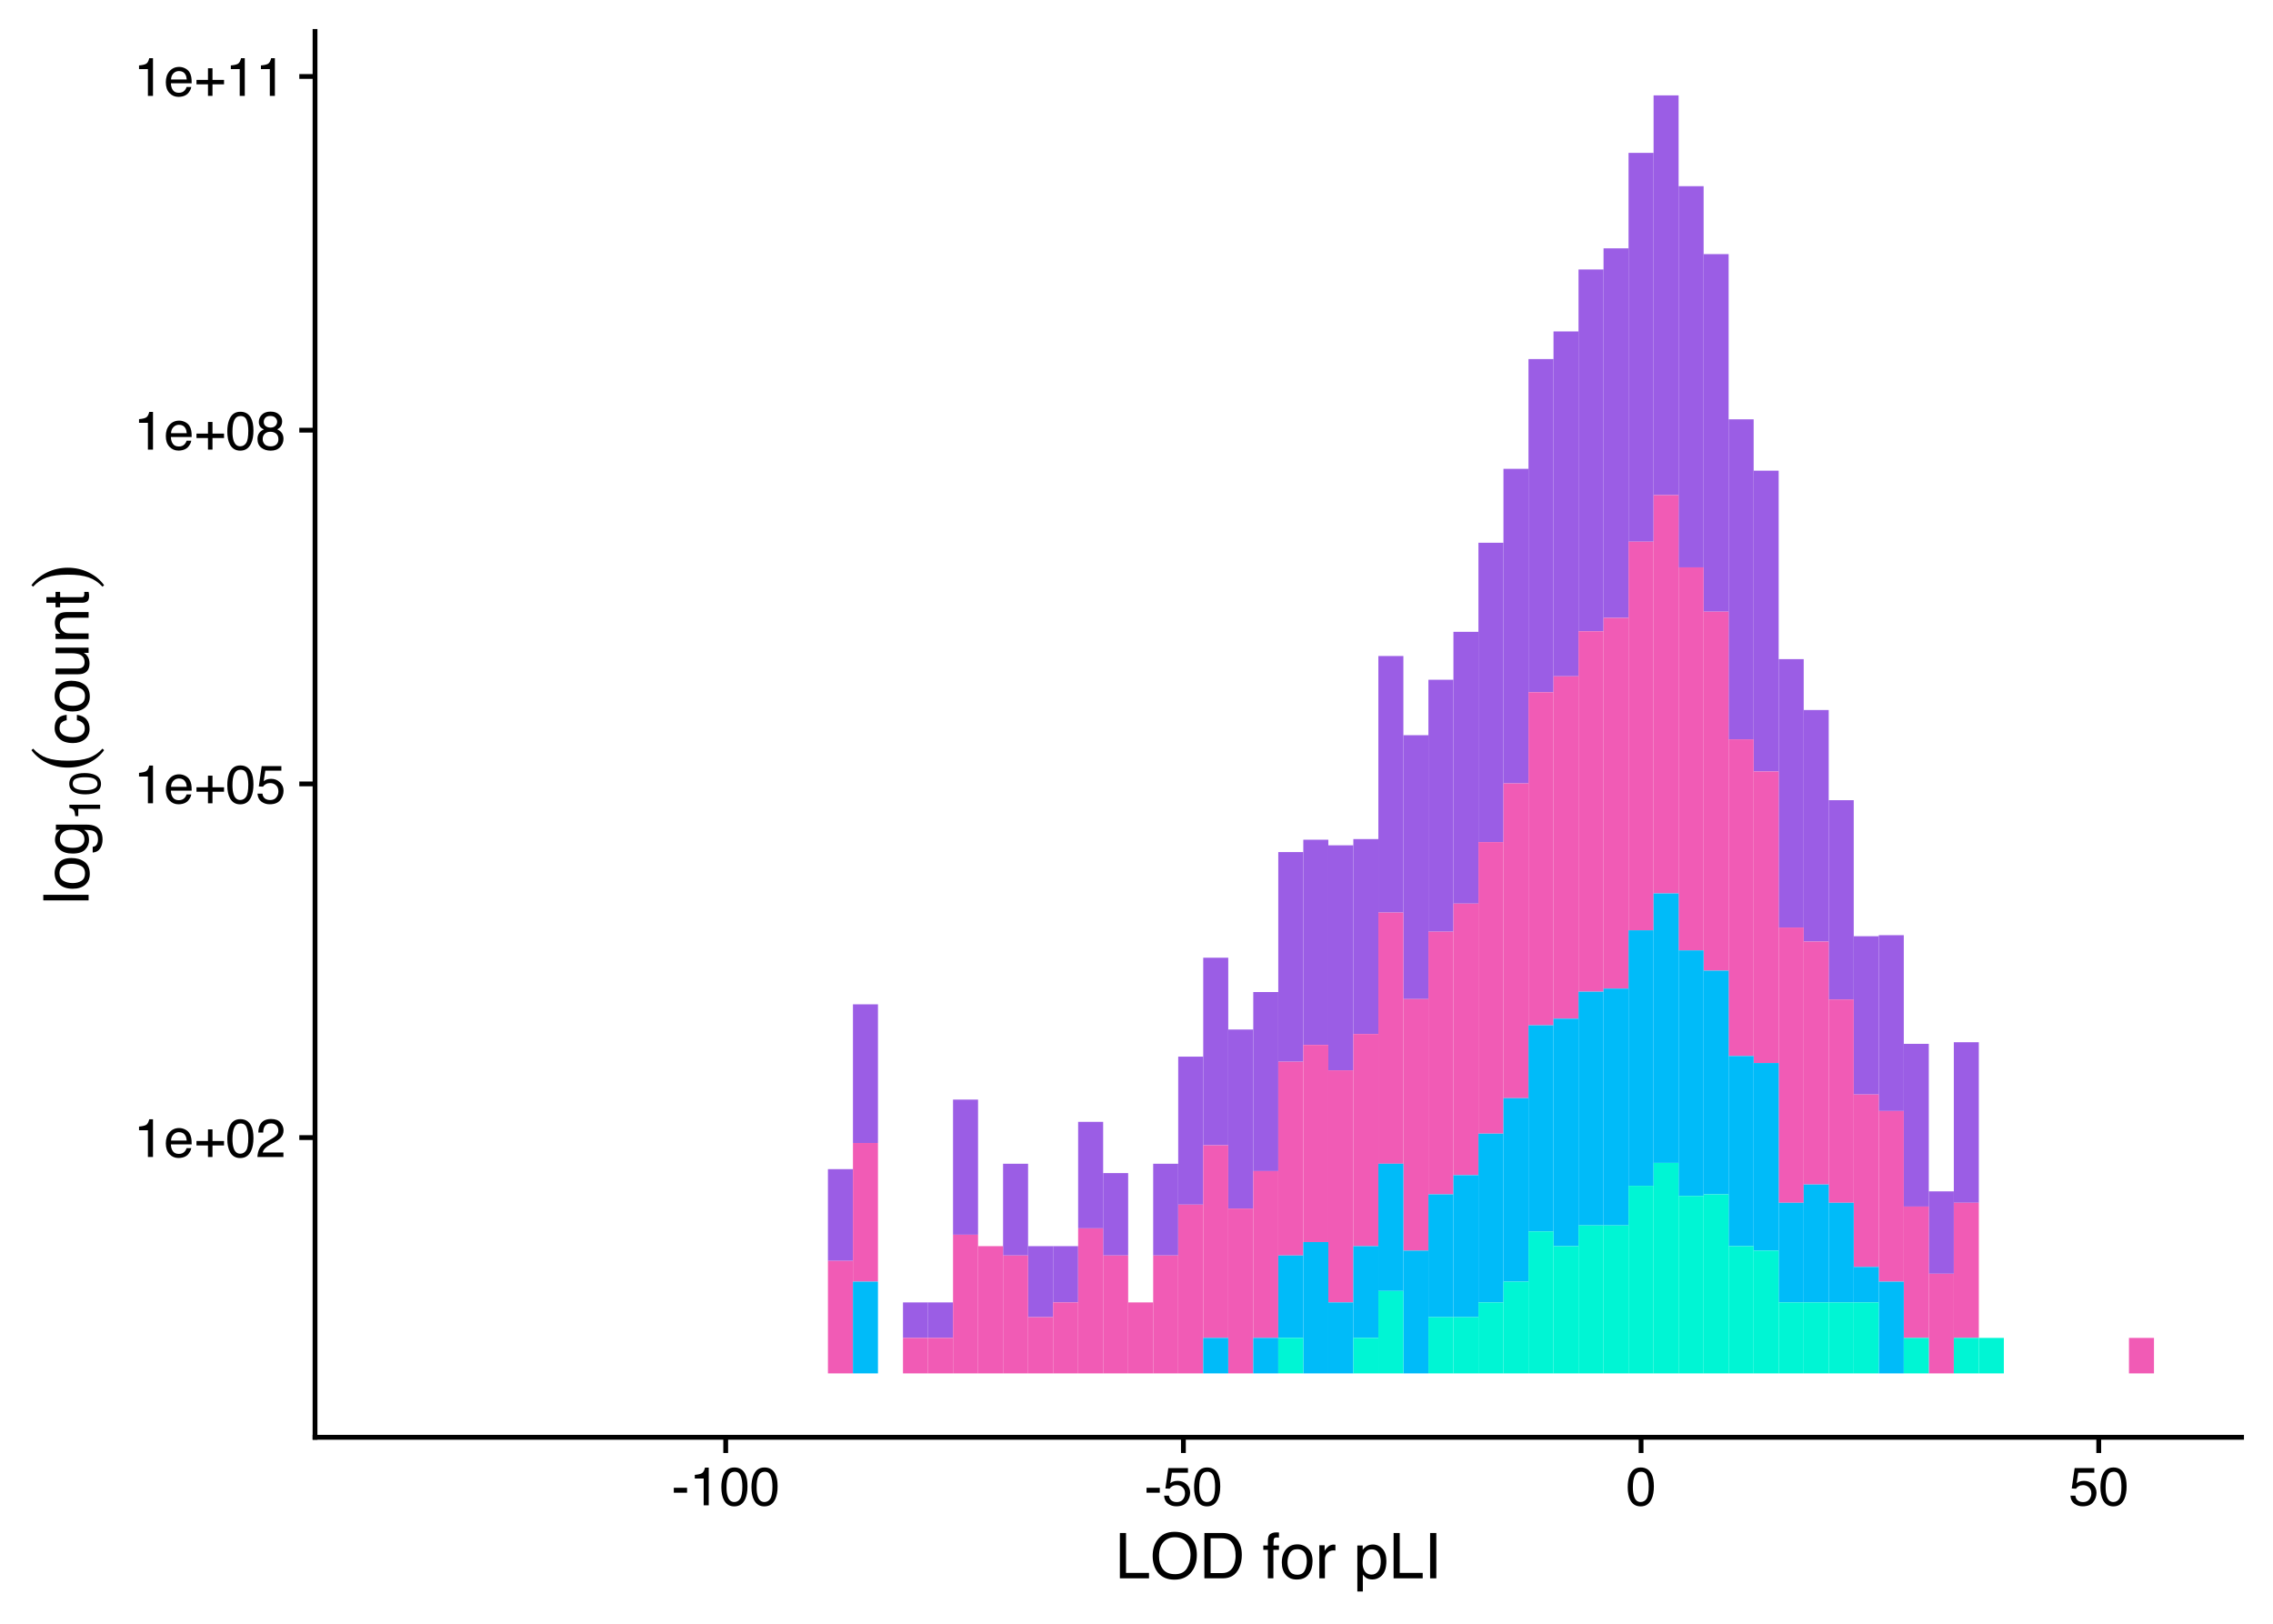 <?xml version="1.0" encoding="UTF-8"?>
<svg xmlns="http://www.w3.org/2000/svg" xmlns:xlink="http://www.w3.org/1999/xlink" width="504pt" height="360pt" viewBox="0 0 504 360" version="1.1">
<defs>
<g>
<symbol overflow="visible" id="glyph0-0">
<path style="stroke:none;" d="M 0.391 0 L 0.391 -8.609 L 7.219 -8.609 L 7.219 0 Z M 6.141 -1.078 L 6.141 -7.531 L 1.469 -7.531 L 1.469 -1.078 Z M 6.141 -1.078 "/>
</symbol>
<symbol overflow="visible" id="glyph0-1">
<path style="stroke:none;" d="M 1.156 -5.938 L 1.156 -6.75 C 1.914 -6.82 2.441 -6.945 2.734 -7.125 C 3.035 -7.301 3.266 -7.711 3.422 -8.359 L 4.25 -8.359 L 4.25 0 L 3.125 0 L 3.125 -5.938 Z M 1.156 -5.938 "/>
</symbol>
<symbol overflow="visible" id="glyph0-2">
<path style="stroke:none;" d="M 3.391 -6.422 C 3.836 -6.422 4.27 -6.316 4.688 -6.109 C 5.102 -5.898 5.422 -5.629 5.641 -5.297 C 5.848 -4.973 5.988 -4.602 6.062 -4.188 C 6.125 -3.895 6.156 -3.43 6.156 -2.797 L 1.547 -2.797 C 1.566 -2.16 1.719 -1.648 2 -1.266 C 2.281 -0.879 2.719 -0.688 3.312 -0.688 C 3.863 -0.688 4.301 -0.867 4.625 -1.234 C 4.812 -1.441 4.945 -1.688 5.031 -1.969 L 6.062 -1.969 C 6.039 -1.738 5.953 -1.484 5.797 -1.203 C 5.641 -0.922 5.469 -0.688 5.281 -0.5 C 4.957 -0.188 4.555 0.02 4.078 0.125 C 3.828 0.188 3.539 0.219 3.219 0.219 C 2.438 0.219 1.773 -0.062 1.234 -0.625 C 0.691 -1.195 0.422 -1.992 0.422 -3.016 C 0.422 -4.023 0.691 -4.844 1.234 -5.469 C 1.785 -6.102 2.504 -6.422 3.391 -6.422 Z M 5.062 -3.641 C 5.02 -4.098 4.922 -4.461 4.766 -4.734 C 4.484 -5.242 4.004 -5.5 3.328 -5.5 C 2.836 -5.5 2.426 -5.32 2.094 -4.969 C 1.77 -4.625 1.598 -4.18 1.578 -3.641 Z M 3.281 -6.422 Z M 3.281 -6.422 "/>
</symbol>
<symbol overflow="visible" id="glyph0-3">
<path style="stroke:none;" d="M 0.547 -2.562 L 0.547 -3.547 L 3.094 -3.547 L 3.094 -6.125 L 4.094 -6.125 L 4.094 -3.547 L 6.656 -3.547 L 6.656 -2.562 L 4.094 -2.562 L 4.094 0 L 3.094 0 L 3.094 -2.562 Z M 0.547 -2.562 "/>
</symbol>
<symbol overflow="visible" id="glyph0-4">
<path style="stroke:none;" d="M 3.25 -8.391 C 4.332 -8.391 5.117 -7.941 5.609 -7.047 C 5.984 -6.359 6.172 -5.41 6.172 -4.203 C 6.172 -3.066 6 -2.125 5.656 -1.375 C 5.164 -0.301 4.359 0.234 3.234 0.234 C 2.234 0.234 1.484 -0.203 0.984 -1.078 C 0.578 -1.816 0.375 -2.801 0.375 -4.031 C 0.375 -4.977 0.5 -5.797 0.75 -6.484 C 1.207 -7.754 2.039 -8.391 3.25 -8.391 Z M 3.234 -0.734 C 3.785 -0.734 4.223 -0.973 4.547 -1.453 C 4.867 -1.941 5.031 -2.848 5.031 -4.172 C 5.031 -5.117 4.91 -5.898 4.672 -6.516 C 4.441 -7.129 3.988 -7.438 3.312 -7.438 C 2.688 -7.438 2.227 -7.145 1.938 -6.562 C 1.656 -5.977 1.516 -5.117 1.516 -3.984 C 1.516 -3.129 1.609 -2.441 1.797 -1.922 C 2.078 -1.129 2.555 -0.734 3.234 -0.734 Z M 3.234 -0.734 "/>
</symbol>
<symbol overflow="visible" id="glyph0-5">
<path style="stroke:none;" d="M 0.375 0 C 0.414 -0.719 0.566 -1.344 0.828 -1.875 C 1.086 -2.414 1.594 -2.906 2.344 -3.344 L 3.469 -4 C 3.969 -4.289 4.32 -4.539 4.531 -4.75 C 4.852 -5.07 5.016 -5.441 5.016 -5.859 C 5.016 -6.348 4.863 -6.734 4.562 -7.016 C 4.27 -7.305 3.883 -7.453 3.406 -7.453 C 2.676 -7.453 2.176 -7.18 1.906 -6.641 C 1.75 -6.336 1.664 -5.93 1.656 -5.422 L 0.578 -5.422 C 0.586 -6.148 0.723 -6.742 0.984 -7.203 C 1.441 -8.016 2.25 -8.422 3.406 -8.422 C 4.363 -8.422 5.062 -8.16 5.5 -7.641 C 5.945 -7.117 6.172 -6.539 6.172 -5.906 C 6.172 -5.238 5.938 -4.664 5.469 -4.188 C 5.195 -3.906 4.707 -3.566 4 -3.172 L 3.188 -2.734 C 2.812 -2.523 2.516 -2.32 2.297 -2.125 C 1.898 -1.789 1.648 -1.414 1.547 -1 L 6.141 -1 L 6.141 0 Z M 0.375 0 "/>
</symbol>
<symbol overflow="visible" id="glyph0-6">
<path style="stroke:none;" d="M 1.484 -2.141 C 1.555 -1.535 1.836 -1.117 2.328 -0.891 C 2.578 -0.773 2.863 -0.719 3.188 -0.719 C 3.812 -0.719 4.273 -0.914 4.578 -1.312 C 4.879 -1.707 5.031 -2.148 5.031 -2.641 C 5.031 -3.223 4.848 -3.676 4.484 -4 C 4.129 -4.32 3.703 -4.484 3.203 -4.484 C 2.836 -4.484 2.523 -4.41 2.266 -4.266 C 2.004 -4.129 1.785 -3.938 1.609 -3.688 L 0.688 -3.734 L 1.328 -8.25 L 5.688 -8.25 L 5.688 -7.234 L 2.125 -7.234 L 1.766 -4.906 C 1.961 -5.051 2.148 -5.16 2.328 -5.234 C 2.641 -5.359 3 -5.422 3.406 -5.422 C 4.176 -5.422 4.828 -5.172 5.359 -4.672 C 5.898 -4.18 6.172 -3.555 6.172 -2.797 C 6.172 -2.004 5.922 -1.301 5.422 -0.688 C 4.93 -0.082 4.148 0.219 3.078 0.219 C 2.398 0.219 1.797 0.023 1.266 -0.359 C 0.742 -0.742 0.453 -1.336 0.391 -2.141 Z M 1.484 -2.141 "/>
</symbol>
<symbol overflow="visible" id="glyph0-7">
<path style="stroke:none;" d="M 3.266 -4.875 C 3.734 -4.875 4.098 -5.004 4.359 -5.266 C 4.617 -5.523 4.75 -5.832 4.75 -6.188 C 4.75 -6.5 4.625 -6.785 4.375 -7.047 C 4.125 -7.316 3.742 -7.453 3.234 -7.453 C 2.723 -7.453 2.352 -7.316 2.125 -7.047 C 1.895 -6.785 1.781 -6.484 1.781 -6.141 C 1.781 -5.742 1.926 -5.43 2.219 -5.203 C 2.52 -4.984 2.867 -4.875 3.266 -4.875 Z M 3.328 -0.719 C 3.816 -0.719 4.223 -0.848 4.547 -1.109 C 4.867 -1.379 5.031 -1.773 5.031 -2.297 C 5.031 -2.836 4.863 -3.25 4.531 -3.531 C 4.195 -3.812 3.77 -3.953 3.25 -3.953 C 2.75 -3.953 2.336 -3.805 2.016 -3.516 C 1.703 -3.234 1.547 -2.836 1.547 -2.328 C 1.547 -1.891 1.691 -1.508 1.984 -1.188 C 2.273 -0.875 2.723 -0.719 3.328 -0.719 Z M 1.828 -4.469 C 1.535 -4.594 1.305 -4.738 1.141 -4.906 C 0.836 -5.219 0.688 -5.625 0.688 -6.125 C 0.688 -6.75 0.91 -7.285 1.359 -7.734 C 1.816 -8.191 2.457 -8.422 3.281 -8.422 C 4.094 -8.422 4.723 -8.207 5.172 -7.781 C 5.629 -7.352 5.859 -6.859 5.859 -6.297 C 5.859 -5.773 5.727 -5.348 5.469 -5.016 C 5.32 -4.836 5.094 -4.66 4.781 -4.484 C 5.125 -4.328 5.395 -4.145 5.594 -3.938 C 5.969 -3.539 6.156 -3.031 6.156 -2.406 C 6.156 -1.664 5.906 -1.039 5.406 -0.531 C 4.914 -0.02 4.219 0.234 3.312 0.234 C 2.488 0.234 1.797 0.016 1.234 -0.422 C 0.672 -0.867 0.391 -1.516 0.391 -2.359 C 0.391 -2.848 0.508 -3.273 0.75 -3.641 C 0.988 -4.004 1.348 -4.281 1.828 -4.469 Z M 1.828 -4.469 "/>
</symbol>
<symbol overflow="visible" id="glyph0-8">
<path style="stroke:none;" d="M 0.5 -3.891 L 3.438 -3.891 L 3.438 -2.797 L 0.5 -2.797 Z M 0.5 -3.891 "/>
</symbol>
<symbol overflow="visible" id="glyph1-0">
<path style="stroke:none;" d="M 0.453 0 L 0.453 -10.047 L 8.422 -10.047 L 8.422 0 Z M 7.172 -1.266 L 7.172 -8.781 L 1.703 -8.781 L 1.703 -1.266 Z M 7.172 -1.266 "/>
</symbol>
<symbol overflow="visible" id="glyph1-1">
<path style="stroke:none;" d="M 1.062 -10.047 L 2.422 -10.047 L 2.422 -1.203 L 7.516 -1.203 L 7.516 0 L 1.062 0 Z M 1.062 -10.047 "/>
</symbol>
<symbol overflow="visible" id="glyph1-2">
<path style="stroke:none;" d="M 5.406 -10.312 C 7.176 -10.312 8.488 -9.742 9.344 -8.609 C 10.008 -7.723 10.344 -6.586 10.344 -5.203 C 10.344 -3.703 9.957 -2.453 9.188 -1.453 C 8.301 -0.285 7.031 0.297 5.375 0.297 C 3.832 0.297 2.617 -0.211 1.734 -1.234 C 0.941 -2.223 0.547 -3.469 0.547 -4.969 C 0.547 -6.32 0.883 -7.484 1.562 -8.453 C 2.426 -9.691 3.707 -10.312 5.406 -10.312 Z M 5.531 -0.922 C 6.727 -0.922 7.594 -1.348 8.125 -2.203 C 8.664 -3.066 8.938 -4.055 8.938 -5.172 C 8.938 -6.359 8.629 -7.312 8.016 -8.031 C 7.398 -8.75 6.555 -9.109 5.484 -9.109 C 4.441 -9.109 3.594 -8.75 2.938 -8.031 C 2.281 -7.32 1.953 -6.27 1.953 -4.875 C 1.953 -3.77 2.234 -2.832 2.797 -2.062 C 3.359 -1.301 4.27 -0.922 5.531 -0.922 Z M 5.438 -10.312 Z M 5.438 -10.312 "/>
</symbol>
<symbol overflow="visible" id="glyph1-3">
<path style="stroke:none;" d="M 4.922 -1.156 C 5.379 -1.156 5.758 -1.207 6.062 -1.312 C 6.582 -1.488 7.016 -1.828 7.359 -2.328 C 7.629 -2.734 7.82 -3.254 7.938 -3.891 C 8.008 -4.266 8.047 -4.613 8.047 -4.938 C 8.047 -6.188 7.797 -7.156 7.297 -7.844 C 6.805 -8.531 6.008 -8.875 4.906 -8.875 L 2.5 -8.875 L 2.5 -1.156 Z M 1.125 -10.047 L 5.203 -10.047 C 6.578 -10.047 7.645 -9.555 8.406 -8.578 C 9.082 -7.691 9.422 -6.555 9.422 -5.172 C 9.422 -4.109 9.223 -3.145 8.828 -2.281 C 8.117 -0.758 6.906 0 5.188 0 L 1.125 0 Z M 1.125 -10.047 "/>
</symbol>
<symbol overflow="visible" id="glyph1-4">
<path style="stroke:none;" d=""/>
</symbol>
<symbol overflow="visible" id="glyph1-5">
<path style="stroke:none;" d="M 1.203 -8.438 C 1.223 -8.945 1.316 -9.32 1.484 -9.562 C 1.766 -9.977 2.316 -10.188 3.141 -10.188 C 3.211 -10.188 3.289 -10.18 3.375 -10.172 C 3.457 -10.172 3.551 -10.164 3.656 -10.156 L 3.656 -9.031 C 3.531 -9.039 3.438 -9.047 3.375 -9.047 C 3.32 -9.055 3.27 -9.062 3.219 -9.062 C 2.844 -9.062 2.617 -8.961 2.547 -8.766 C 2.473 -8.578 2.438 -8.082 2.438 -7.281 L 3.656 -7.281 L 3.656 -6.312 L 2.422 -6.312 L 2.422 0 L 1.203 0 L 1.203 -6.312 L 0.188 -6.312 L 0.188 -7.281 L 1.203 -7.281 Z M 1.203 -8.438 "/>
</symbol>
<symbol overflow="visible" id="glyph1-6">
<path style="stroke:none;" d="M 3.812 -0.797 C 4.625 -0.797 5.18 -1.102 5.484 -1.719 C 5.785 -2.332 5.938 -3.02 5.938 -3.781 C 5.938 -4.469 5.828 -5.023 5.609 -5.453 C 5.266 -6.117 4.672 -6.453 3.828 -6.453 C 3.066 -6.453 2.516 -6.164 2.172 -5.594 C 1.836 -5.02 1.672 -4.328 1.672 -3.516 C 1.672 -2.742 1.836 -2.098 2.172 -1.578 C 2.516 -1.055 3.062 -0.797 3.812 -0.797 Z M 3.859 -7.531 C 4.797 -7.531 5.586 -7.211 6.234 -6.578 C 6.891 -5.953 7.219 -5.031 7.219 -3.812 C 7.219 -2.633 6.93 -1.66 6.359 -0.891 C 5.785 -0.117 4.895 0.266 3.688 0.266 C 2.688 0.266 1.891 -0.07 1.297 -0.75 C 0.703 -1.438 0.406 -2.352 0.406 -3.5 C 0.406 -4.727 0.719 -5.707 1.344 -6.438 C 1.969 -7.164 2.805 -7.531 3.859 -7.531 Z M 3.812 -7.5 Z M 3.812 -7.5 "/>
</symbol>
<symbol overflow="visible" id="glyph1-7">
<path style="stroke:none;" d="M 0.938 -7.328 L 2.109 -7.328 L 2.109 -6.062 C 2.203 -6.301 2.438 -6.598 2.812 -6.953 C 3.188 -7.305 3.617 -7.484 4.109 -7.484 C 4.129 -7.484 4.164 -7.477 4.219 -7.469 C 4.27 -7.469 4.363 -7.461 4.5 -7.453 L 4.5 -6.156 C 4.426 -6.164 4.359 -6.172 4.297 -6.172 C 4.234 -6.18 4.164 -6.188 4.094 -6.188 C 3.477 -6.188 3.004 -5.984 2.672 -5.578 C 2.336 -5.18 2.172 -4.727 2.172 -4.219 L 2.172 0 L 0.938 0 Z M 0.938 -7.328 "/>
</symbol>
<symbol overflow="visible" id="glyph1-8">
<path style="stroke:none;" d="M 4 -0.828 C 4.57 -0.828 5.047 -1.066 5.422 -1.547 C 5.805 -2.023 6 -2.742 6 -3.703 C 6 -4.285 5.914 -4.785 5.75 -5.203 C 5.426 -6.016 4.844 -6.422 4 -6.422 C 3.145 -6.422 2.562 -5.992 2.25 -5.141 C 2.07 -4.68 1.984 -4.102 1.984 -3.406 C 1.984 -2.844 2.07 -2.363 2.25 -1.969 C 2.562 -1.207 3.145 -0.828 4 -0.828 Z M 0.812 -7.281 L 2 -7.281 L 2 -6.312 C 2.25 -6.645 2.52 -6.906 2.812 -7.094 C 3.227 -7.363 3.711 -7.5 4.266 -7.5 C 5.098 -7.5 5.801 -7.18 6.375 -6.547 C 6.957 -5.91 7.25 -5.004 7.25 -3.828 C 7.25 -2.223 6.832 -1.082 6 -0.406 C 5.469 0.031 4.852 0.25 4.156 0.25 C 3.602 0.25 3.141 0.129 2.766 -0.109 C 2.547 -0.254 2.301 -0.492 2.031 -0.828 L 2.031 2.922 L 0.812 2.922 Z M 0.812 -7.281 "/>
</symbol>
<symbol overflow="visible" id="glyph1-9">
<path style="stroke:none;" d="M 1.375 -10.047 L 2.75 -10.047 L 2.75 0 L 1.375 0 Z M 1.375 -10.047 "/>
</symbol>
<symbol overflow="visible" id="glyph2-0">
<path style="stroke:none;" d="M 0 -0.453 L -10.047 -0.453 L -10.047 -8.422 L 0 -8.422 Z M -1.266 -7.172 L -8.781 -7.172 L -8.781 -1.703 L -1.266 -1.703 Z M -1.266 -7.172 "/>
</symbol>
<symbol overflow="visible" id="glyph2-1">
<path style="stroke:none;" d="M -10.047 -0.938 L -10.047 -2.172 L 0 -2.172 L 0 -0.938 Z M -10.047 -0.938 "/>
</symbol>
<symbol overflow="visible" id="glyph2-2">
<path style="stroke:none;" d="M -0.797 -3.812 C -0.797 -4.625 -1.102 -5.18 -1.719 -5.484 C -2.332 -5.785 -3.02 -5.938 -3.781 -5.938 C -4.469 -5.938 -5.023 -5.828 -5.453 -5.609 C -6.117 -5.266 -6.453 -4.672 -6.453 -3.828 C -6.453 -3.066 -6.164 -2.516 -5.594 -2.172 C -5.02 -1.836 -4.328 -1.672 -3.516 -1.672 C -2.742 -1.672 -2.098 -1.836 -1.578 -2.172 C -1.055 -2.516 -0.797 -3.062 -0.797 -3.812 Z M -7.531 -3.859 C -7.531 -4.797 -7.211 -5.586 -6.578 -6.234 C -5.953 -6.891 -5.031 -7.219 -3.812 -7.219 C -2.633 -7.219 -1.66 -6.93 -0.891 -6.359 C -0.117 -5.785 0.266 -4.895 0.266 -3.688 C 0.266 -2.688 -0.07 -1.891 -0.75 -1.297 C -1.438 -0.703 -2.352 -0.406 -3.5 -0.406 C -4.727 -0.406 -5.707 -0.719 -6.438 -1.344 C -7.164 -1.969 -7.531 -2.805 -7.531 -3.859 Z M -7.5 -3.812 Z M -7.5 -3.812 "/>
</symbol>
<symbol overflow="visible" id="glyph2-3">
<path style="stroke:none;" d="M -7.453 -3.484 C -7.453 -4.055 -7.312 -4.555 -7.031 -4.984 C -6.863 -5.223 -6.629 -5.461 -6.328 -5.703 L -7.25 -5.703 L -7.25 -6.844 L -0.594 -6.844 C 0.332 -6.844 1.066 -6.703 1.609 -6.422 C 2.598 -5.91 3.094 -4.945 3.094 -3.531 C 3.094 -2.75 2.914 -2.086 2.562 -1.547 C 2.207 -1.004 1.656 -0.703 0.906 -0.641 L 0.906 -1.891 C 1.238 -1.953 1.492 -2.07 1.672 -2.25 C 1.941 -2.531 2.078 -2.969 2.078 -3.562 C 2.078 -4.508 1.742 -5.129 1.078 -5.422 C 0.691 -5.586 -0.004 -5.664 -1.016 -5.656 C -0.641 -5.406 -0.359 -5.109 -0.172 -4.766 C 0.004 -4.422 0.094 -3.961 0.094 -3.391 C 0.094 -2.598 -0.188 -1.906 -0.75 -1.312 C -1.312 -0.719 -2.242 -0.422 -3.547 -0.422 C -4.773 -0.422 -5.734 -0.719 -6.422 -1.312 C -7.109 -1.914 -7.453 -2.641 -7.453 -3.484 Z M -3.688 -5.703 C -4.594 -5.703 -5.266 -5.516 -5.703 -5.141 C -6.141 -4.766 -6.359 -4.289 -6.359 -3.719 C -6.359 -2.844 -5.953 -2.25 -5.141 -1.938 C -4.711 -1.77 -4.148 -1.688 -3.453 -1.688 C -2.617 -1.688 -1.988 -1.852 -1.562 -2.188 C -1.133 -2.52 -0.922 -2.969 -0.922 -3.531 C -0.922 -4.414 -1.316 -5.039 -2.109 -5.406 C -2.566 -5.602 -3.094 -5.703 -3.688 -5.703 Z M -7.5 -3.625 Z M -7.5 -3.625 "/>
</symbol>
<symbol overflow="visible" id="glyph2-4">
<path style="stroke:none;" d="M -7.531 -3.719 C -7.531 -4.551 -7.328 -5.223 -6.922 -5.734 C -6.523 -6.254 -5.836 -6.566 -4.859 -6.672 L -4.859 -5.469 C -5.305 -5.395 -5.68 -5.227 -5.984 -4.969 C -6.285 -4.719 -6.438 -4.301 -6.438 -3.719 C -6.438 -2.938 -6.051 -2.379 -5.281 -2.047 C -4.789 -1.828 -4.18 -1.719 -3.453 -1.719 C -2.711 -1.719 -2.094 -1.867 -1.594 -2.172 C -1.094 -2.484 -0.844 -2.973 -0.844 -3.641 C -0.844 -4.148 -1 -4.555 -1.312 -4.859 C -1.625 -5.16 -2.051 -5.363 -2.594 -5.469 L -2.594 -6.672 C -1.625 -6.535 -0.91 -6.191 -0.453 -5.641 C -0.004 -5.098 0.219 -4.398 0.219 -3.547 C 0.219 -2.586 -0.129 -1.82 -0.828 -1.25 C -1.535 -0.688 -2.41 -0.406 -3.453 -0.406 C -4.742 -0.406 -5.742 -0.719 -6.453 -1.344 C -7.172 -1.969 -7.531 -2.758 -7.531 -3.719 Z M -7.5 -3.531 Z M -7.5 -3.531 "/>
</symbol>
<symbol overflow="visible" id="glyph2-5">
<path style="stroke:none;" d="M -7.328 -2.141 L -2.469 -2.141 C -2.094 -2.141 -1.785 -2.195 -1.547 -2.312 C -1.109 -2.531 -0.891 -2.938 -0.891 -3.531 C -0.891 -4.383 -1.27 -4.969 -2.031 -5.281 C -2.445 -5.445 -3.008 -5.531 -3.719 -5.531 L -7.328 -5.531 L -7.328 -6.766 L 0 -6.766 L 0 -5.609 L -1.078 -5.625 C -0.797 -5.457 -0.562 -5.258 -0.375 -5.031 C 0.008 -4.562 0.203 -3.988 0.203 -3.312 C 0.203 -2.27 -0.145 -1.562 -0.844 -1.188 C -1.219 -0.977 -1.719 -0.875 -2.344 -0.875 L -7.328 -0.875 Z M -7.5 -3.828 Z M -7.5 -3.828 "/>
</symbol>
<symbol overflow="visible" id="glyph2-6">
<path style="stroke:none;" d="M -7.328 -0.906 L -7.328 -2.078 L -6.281 -2.078 C -6.707 -2.422 -7.016 -2.785 -7.203 -3.172 C -7.391 -3.555 -7.484 -3.988 -7.484 -4.469 C -7.484 -5.5 -7.125 -6.195 -6.406 -6.562 C -6 -6.77 -5.43 -6.875 -4.703 -6.875 L 0 -6.875 L 0 -5.625 L -4.609 -5.625 C -5.055 -5.625 -5.414 -5.555 -5.688 -5.422 C -6.145 -5.203 -6.375 -4.805 -6.375 -4.234 C -6.375 -3.941 -6.348 -3.703 -6.297 -3.516 C -6.191 -3.18 -5.988 -2.883 -5.688 -2.625 C -5.445 -2.414 -5.195 -2.281 -4.938 -2.219 C -4.676 -2.164 -4.305 -2.141 -3.828 -2.141 L 0 -2.141 L 0 -0.906 Z M -7.5 -3.797 Z M -7.5 -3.797 "/>
</symbol>
<symbol overflow="visible" id="glyph2-7">
<path style="stroke:none;" d="M -9.359 -1.156 L -9.359 -2.391 L -7.328 -2.391 L -7.328 -3.562 L -6.312 -3.562 L -6.312 -2.391 L -1.531 -2.391 C -1.281 -2.391 -1.113 -2.477 -1.031 -2.656 C -0.977 -2.75 -0.953 -2.906 -0.953 -3.125 C -0.953 -3.188 -0.953 -3.25 -0.953 -3.312 C -0.953 -3.383 -0.957 -3.469 -0.969 -3.562 L 0 -3.562 C 0.039 -3.414 0.066 -3.266 0.078 -3.109 C 0.098 -2.961 0.109 -2.801 0.109 -2.625 C 0.109 -2.051 -0.035 -1.66 -0.328 -1.453 C -0.617 -1.254 -1 -1.156 -1.469 -1.156 L -6.312 -1.156 L -6.312 -0.156 L -7.328 -0.156 L -7.328 -1.156 Z M -9.359 -1.156 "/>
</symbol>
<symbol overflow="visible" id="glyph3-0">
<path style="stroke:none;" d="M 0 -0.312 L -7.031 -0.312 L -7.031 -5.891 L 0 -5.891 Z M -0.875 -5.016 L -6.141 -5.016 L -6.141 -1.203 L -0.875 -1.203 Z M -0.875 -5.016 "/>
</symbol>
<symbol overflow="visible" id="glyph3-1">
<path style="stroke:none;" d="M -4.844 -0.938 L -5.516 -0.938 C -5.578 -1.562 -5.676 -1.992 -5.812 -2.234 C -5.957 -2.484 -6.297 -2.664 -6.828 -2.781 L -6.828 -3.469 L 0 -3.469 L 0 -2.547 L -4.844 -2.547 Z M -4.844 -0.938 "/>
</symbol>
<symbol overflow="visible" id="glyph3-2">
<path style="stroke:none;" d="M -6.844 -2.656 C -6.844 -3.539 -6.477 -4.18 -5.75 -4.578 C -5.188 -4.879 -4.414 -5.031 -3.438 -5.031 C -2.5 -5.031 -1.727 -4.891 -1.125 -4.609 C -0.25 -4.211 0.188 -3.555 0.188 -2.641 C 0.188 -1.816 -0.172 -1.207 -0.891 -0.812 C -1.484 -0.477 -2.281 -0.312 -3.281 -0.312 C -4.062 -0.312 -4.734 -0.41 -5.297 -0.609 C -6.328 -0.984 -6.844 -1.664 -6.844 -2.656 Z M -0.594 -2.641 C -0.594 -3.086 -0.789 -3.441 -1.188 -3.703 C -1.582 -3.973 -2.32 -4.109 -3.406 -4.109 C -4.176 -4.109 -4.812 -4.008 -5.312 -3.812 C -5.82 -3.625 -6.078 -3.254 -6.078 -2.703 C -6.078 -2.191 -5.836 -1.816 -5.359 -1.578 C -4.879 -1.348 -4.176 -1.234 -3.25 -1.234 C -2.551 -1.234 -1.988 -1.312 -1.562 -1.469 C -0.914 -1.695 -0.594 -2.086 -0.594 -2.641 Z M -0.594 -2.641 "/>
</symbol>
<symbol overflow="visible" id="glyph4-0">
<path style="stroke:none;" d="M 3.094 -0.875 L -12.344 -0.875 L -12.344 -9.625 L 3.094 -9.625 Z M 2.125 -1.859 L 2.125 -8.641 L -11.359 -8.641 L -11.359 -1.859 Z M 2.125 -1.859 "/>
</symbol>
<symbol overflow="visible" id="glyph4-1">
<path style="stroke:none;" d="M -12.312 -5 C -11.426 -4.039 -10.406 -3.352 -9.25 -2.938 C -8.094 -2.531 -6.547 -2.328 -4.609 -2.328 C -2.66 -2.328 -1.113 -2.531 0.031 -2.938 C 1.188 -3.352 2.203 -4.039 3.078 -5 L 3.438 -4.656 C 2.562 -3.445 1.414 -2.5 0 -1.812 C -1.426 -1.133 -2.961 -0.797 -4.609 -0.797 C -6.242 -0.797 -7.773 -1.141 -9.203 -1.828 C -10.629 -2.516 -11.785 -3.457 -12.672 -4.656 Z M -12.312 -5 "/>
</symbol>
<symbol overflow="visible" id="glyph4-2">
<path style="stroke:none;" d="M -12.312 -0.828 L -12.672 -1.156 C -11.785 -2.363 -10.629 -3.312 -9.203 -4 C -7.773 -4.688 -6.242 -5.031 -4.609 -5.031 C -2.973 -5.031 -1.441 -4.688 -0.016 -4 C 1.41 -3.312 2.562 -2.363 3.438 -1.156 L 3.078 -0.828 C 2.211 -1.785 1.203 -2.469 0.047 -2.875 C -1.098 -3.289 -2.648 -3.5 -4.609 -3.5 C -6.566 -3.5 -8.117 -3.289 -9.266 -2.875 C -10.422 -2.469 -11.438 -1.785 -12.312 -0.828 Z M -12.312 -0.828 "/>
</symbol>
</g>
</defs>
<g id="surface595">
<rect x="0" y="0" width="504" height="360" style="fill:rgb(100%,100%,100%);fill-opacity:1;stroke:none;"/>
<path style=" stroke:none;fill-rule:nonzero;fill:rgb(60.784%,36.471%,89.804%);fill-opacity:1;" d="M 183.582 279.551 L 189.129 279.551 L 189.129 259.211 L 183.582 259.211 Z M 183.582 279.551 "/>
<path style=" stroke:none;fill-rule:nonzero;fill:rgb(60.784%,36.471%,89.804%);fill-opacity:1;" d="M 189.129 253.41 L 194.676 253.41 L 194.676 222.668 L 189.129 222.668 Z M 189.129 253.41 "/>
<path style=" stroke:none;fill-rule:nonzero;fill:rgb(60.784%,36.471%,89.804%);fill-opacity:1;" d="M 200.223 296.625 L 205.77 296.625 L 205.77 288.758 L 200.223 288.758 Z M 200.223 296.625 "/>
<path style=" stroke:none;fill-rule:nonzero;fill:rgb(60.784%,36.471%,89.804%);fill-opacity:1;" d="M 205.77 296.625 L 211.316 296.625 L 211.316 288.758 L 205.77 288.758 Z M 205.77 296.625 "/>
<path style=" stroke:none;fill-rule:nonzero;fill:rgb(60.784%,36.471%,89.804%);fill-opacity:1;" d="M 211.32 273.754 L 216.867 273.754 L 216.867 243.793 L 211.32 243.793 Z M 211.32 273.754 "/>
<path style=" stroke:none;fill-rule:nonzero;fill:rgb(60.784%,36.471%,89.804%);fill-opacity:1;" d="M 222.414 278.355 L 227.961 278.355 L 227.961 258.016 L 222.414 258.016 Z M 222.414 278.355 "/>
<path style=" stroke:none;fill-rule:nonzero;fill:rgb(60.784%,36.471%,89.804%);fill-opacity:1;" d="M 227.961 292.023 L 233.508 292.023 L 233.508 276.285 L 227.961 276.285 Z M 227.961 292.023 "/>
<path style=" stroke:none;fill-rule:nonzero;fill:rgb(60.784%,36.471%,89.804%);fill-opacity:1;" d="M 233.508 288.758 L 239.055 288.758 L 239.055 276.285 L 233.508 276.285 Z M 233.508 288.758 "/>
<path style=" stroke:none;fill-rule:nonzero;fill:rgb(60.784%,36.471%,89.804%);fill-opacity:1;" d="M 239.059 272.332 L 244.605 272.332 L 244.605 248.727 L 239.059 248.727 Z M 239.059 272.332 "/>
<path style=" stroke:none;fill-rule:nonzero;fill:rgb(60.784%,36.471%,89.804%);fill-opacity:1;" d="M 244.605 278.355 L 250.152 278.355 L 250.152 260.086 L 244.605 260.086 Z M 244.605 278.355 "/>
<path style=" stroke:none;fill-rule:nonzero;fill:rgb(60.784%,36.471%,89.804%);fill-opacity:1;" d="M 255.699 278.355 L 261.246 278.355 L 261.246 258.016 L 255.699 258.016 Z M 255.699 278.355 "/>
<path style=" stroke:none;fill-rule:nonzero;fill:rgb(60.784%,36.471%,89.804%);fill-opacity:1;" d="M 261.25 267.078 L 266.797 267.078 L 266.797 234.266 L 261.25 234.266 Z M 261.25 267.078 "/>
<path style=" stroke:none;fill-rule:nonzero;fill:rgb(60.784%,36.471%,89.804%);fill-opacity:1;" d="M 266.797 253.926 L 272.344 253.926 L 272.344 212.336 L 266.797 212.336 Z M 266.797 253.926 "/>
<path style=" stroke:none;fill-rule:nonzero;fill:rgb(60.784%,36.471%,89.804%);fill-opacity:1;" d="M 272.344 267.953 L 277.891 267.953 L 277.891 228.258 L 272.344 228.258 Z M 272.344 267.953 "/>
<path style=" stroke:none;fill-rule:nonzero;fill:rgb(60.784%,36.471%,89.804%);fill-opacity:1;" d="M 277.891 259.641 L 283.438 259.641 L 283.438 219.945 L 277.891 219.945 Z M 277.891 259.641 "/>
<path style=" stroke:none;fill-rule:nonzero;fill:rgb(60.784%,36.471%,89.804%);fill-opacity:1;" d="M 283.438 235.395 L 288.984 235.395 L 288.984 188.914 L 283.438 188.914 Z M 283.438 235.395 "/>
<path style=" stroke:none;fill-rule:nonzero;fill:rgb(60.784%,36.471%,89.804%);fill-opacity:1;" d="M 288.988 231.668 L 294.535 231.668 L 294.535 186.176 L 288.988 186.176 Z M 288.988 231.668 "/>
<path style=" stroke:none;fill-rule:nonzero;fill:rgb(60.784%,36.471%,89.804%);fill-opacity:1;" d="M 294.535 237.301 L 300.082 237.301 L 300.082 187.414 L 294.535 187.414 Z M 294.535 237.301 "/>
<path style=" stroke:none;fill-rule:nonzero;fill:rgb(60.784%,36.471%,89.804%);fill-opacity:1;" d="M 300.082 229.25 L 305.629 229.25 L 305.629 186.035 L 300.082 186.035 Z M 300.082 229.25 "/>
<path style=" stroke:none;fill-rule:nonzero;fill:rgb(60.784%,36.471%,89.804%);fill-opacity:1;" d="M 305.629 202.328 L 311.176 202.328 L 311.176 145.445 L 305.629 145.445 Z M 305.629 202.328 "/>
<path style=" stroke:none;fill-rule:nonzero;fill:rgb(60.784%,36.471%,89.804%);fill-opacity:1;" d="M 311.176 221.504 L 316.723 221.504 L 316.723 163 L 311.176 163 Z M 311.176 221.504 "/>
<path style=" stroke:none;fill-rule:nonzero;fill:rgb(60.784%,36.471%,89.804%);fill-opacity:1;" d="M 316.727 206.566 L 322.273 206.566 L 322.273 150.711 L 316.727 150.711 Z M 316.727 206.566 "/>
<path style=" stroke:none;fill-rule:nonzero;fill:rgb(60.784%,36.471%,89.804%);fill-opacity:1;" d="M 322.273 200.344 L 327.82 200.344 L 327.82 140.082 L 322.273 140.082 Z M 322.273 200.344 "/>
<path style=" stroke:none;fill-rule:nonzero;fill:rgb(60.784%,36.471%,89.804%);fill-opacity:1;" d="M 327.82 186.703 L 333.367 186.703 L 333.367 120.332 L 327.82 120.332 Z M 327.82 186.703 "/>
<path style=" stroke:none;fill-rule:nonzero;fill:rgb(60.784%,36.471%,89.804%);fill-opacity:1;" d="M 333.367 173.695 L 338.914 173.695 L 338.914 103.945 L 333.367 103.945 Z M 333.367 173.695 "/>
<path style=" stroke:none;fill-rule:nonzero;fill:rgb(60.784%,36.471%,89.804%);fill-opacity:1;" d="M 338.918 153.484 L 344.465 153.484 L 344.465 79.609 L 338.918 79.609 Z M 338.918 153.484 "/>
<path style=" stroke:none;fill-rule:nonzero;fill:rgb(60.784%,36.471%,89.804%);fill-opacity:1;" d="M 344.465 149.938 L 350.012 149.938 L 350.012 73.484 L 344.465 73.484 Z M 344.465 149.938 "/>
<path style=" stroke:none;fill-rule:nonzero;fill:rgb(60.784%,36.471%,89.804%);fill-opacity:1;" d="M 350.012 139.957 L 355.559 139.957 L 355.559 59.746 L 350.012 59.746 Z M 350.012 139.957 "/>
<path style=" stroke:none;fill-rule:nonzero;fill:rgb(60.784%,36.471%,89.804%);fill-opacity:1;" d="M 355.559 136.988 L 361.105 136.988 L 361.105 55.062 L 355.559 55.062 Z M 355.559 136.988 "/>
<path style=" stroke:none;fill-rule:nonzero;fill:rgb(60.784%,36.471%,89.804%);fill-opacity:1;" d="M 361.105 120.098 L 366.652 120.098 L 366.652 33.895 L 361.105 33.895 Z M 361.105 120.098 "/>
<path style=" stroke:none;fill-rule:nonzero;fill:rgb(60.784%,36.471%,89.804%);fill-opacity:1;" d="M 366.656 109.777 L 372.203 109.777 L 372.203 21.145 L 366.656 21.145 Z M 366.656 109.777 "/>
<path style=" stroke:none;fill-rule:nonzero;fill:rgb(60.784%,36.471%,89.804%);fill-opacity:1;" d="M 372.203 125.793 L 377.75 125.793 L 377.75 41.281 L 372.203 41.281 Z M 372.203 125.793 "/>
<path style=" stroke:none;fill-rule:nonzero;fill:rgb(60.784%,36.471%,89.804%);fill-opacity:1;" d="M 377.75 135.613 L 383.297 135.613 L 383.297 56.34 L 377.75 56.34 Z M 377.75 135.613 "/>
<path style=" stroke:none;fill-rule:nonzero;fill:rgb(60.784%,36.471%,89.804%);fill-opacity:1;" d="M 383.297 163.922 L 388.844 163.922 L 388.844 92.969 L 383.297 92.969 Z M 383.297 163.922 "/>
<path style=" stroke:none;fill-rule:nonzero;fill:rgb(60.784%,36.471%,89.804%);fill-opacity:1;" d="M 388.844 171.047 L 394.391 171.047 L 394.391 104.352 L 388.844 104.352 Z M 388.844 171.047 "/>
<path style=" stroke:none;fill-rule:nonzero;fill:rgb(60.784%,36.471%,89.804%);fill-opacity:1;" d="M 394.395 205.645 L 399.941 205.645 L 399.941 146.137 L 394.395 146.137 Z M 394.395 205.645 "/>
<path style=" stroke:none;fill-rule:nonzero;fill:rgb(60.784%,36.471%,89.804%);fill-opacity:1;" d="M 399.941 208.75 L 405.488 208.75 L 405.488 157.418 L 399.941 157.418 Z M 399.941 208.75 "/>
<path style=" stroke:none;fill-rule:nonzero;fill:rgb(60.784%,36.471%,89.804%);fill-opacity:1;" d="M 405.488 221.594 L 411.035 221.594 L 411.035 177.41 L 405.488 177.41 Z M 405.488 221.594 "/>
<path style=" stroke:none;fill-rule:nonzero;fill:rgb(60.784%,36.471%,89.804%);fill-opacity:1;" d="M 411.035 242.66 L 416.582 242.66 L 416.582 207.57 L 411.035 207.57 Z M 411.035 242.66 "/>
<path style=" stroke:none;fill-rule:nonzero;fill:rgb(60.784%,36.471%,89.804%);fill-opacity:1;" d="M 416.586 246.324 L 422.133 246.324 L 422.133 207.34 L 416.586 207.34 Z M 416.586 246.324 "/>
<path style=" stroke:none;fill-rule:nonzero;fill:rgb(60.784%,36.471%,89.804%);fill-opacity:1;" d="M 422.133 267.508 L 427.68 267.508 L 427.68 231.43 L 422.133 231.43 Z M 422.133 267.508 "/>
<path style=" stroke:none;fill-rule:nonzero;fill:rgb(60.784%,36.471%,89.804%);fill-opacity:1;" d="M 427.68 282.406 L 433.227 282.406 L 433.227 264.137 L 427.68 264.137 Z M 427.68 282.406 "/>
<path style=" stroke:none;fill-rule:nonzero;fill:rgb(60.784%,36.471%,89.804%);fill-opacity:1;" d="M 433.227 266.668 L 438.773 266.668 L 438.773 231.074 L 433.227 231.074 Z M 433.227 266.668 "/>
<path style=" stroke:none;fill-rule:nonzero;fill:rgb(94.51%,35.686%,70.98%);fill-opacity:1;" d="M 183.582 304.496 L 189.129 304.496 L 189.129 279.551 L 183.582 279.551 Z M 183.582 304.496 "/>
<path style=" stroke:none;fill-rule:nonzero;fill:rgb(94.51%,35.686%,70.98%);fill-opacity:1;" d="M 189.129 284.156 L 194.676 284.156 L 194.676 253.414 L 189.129 253.414 Z M 189.129 284.156 "/>
<path style=" stroke:none;fill-rule:nonzero;fill:rgb(94.51%,35.686%,70.98%);fill-opacity:1;" d="M 200.223 304.496 L 205.77 304.496 L 205.77 296.629 L 200.223 296.629 Z M 200.223 304.496 "/>
<path style=" stroke:none;fill-rule:nonzero;fill:rgb(94.51%,35.686%,70.98%);fill-opacity:1;" d="M 205.77 304.496 L 211.316 304.496 L 211.316 296.629 L 205.77 296.629 Z M 205.77 304.496 "/>
<path style=" stroke:none;fill-rule:nonzero;fill:rgb(94.51%,35.686%,70.98%);fill-opacity:1;" d="M 211.32 304.496 L 216.867 304.496 L 216.867 273.754 L 211.32 273.754 Z M 211.32 304.496 "/>
<path style=" stroke:none;fill-rule:nonzero;fill:rgb(94.51%,35.686%,70.98%);fill-opacity:1;" d="M 216.867 304.496 L 222.414 304.496 L 222.414 276.285 L 216.867 276.285 Z M 216.867 304.496 "/>
<path style=" stroke:none;fill-rule:nonzero;fill:rgb(94.51%,35.686%,70.98%);fill-opacity:1;" d="M 222.414 304.496 L 227.961 304.496 L 227.961 278.355 L 222.414 278.355 Z M 222.414 304.496 "/>
<path style=" stroke:none;fill-rule:nonzero;fill:rgb(94.51%,35.686%,70.98%);fill-opacity:1;" d="M 227.961 304.496 L 233.508 304.496 L 233.508 292.023 L 227.961 292.023 Z M 227.961 304.496 "/>
<path style=" stroke:none;fill-rule:nonzero;fill:rgb(94.51%,35.686%,70.98%);fill-opacity:1;" d="M 233.508 304.496 L 239.055 304.496 L 239.055 288.758 L 233.508 288.758 Z M 233.508 304.496 "/>
<path style=" stroke:none;fill-rule:nonzero;fill:rgb(94.51%,35.686%,70.98%);fill-opacity:1;" d="M 239.059 304.496 L 244.605 304.496 L 244.605 272.332 L 239.059 272.332 Z M 239.059 304.496 "/>
<path style=" stroke:none;fill-rule:nonzero;fill:rgb(94.51%,35.686%,70.98%);fill-opacity:1;" d="M 244.605 304.496 L 250.152 304.496 L 250.152 278.355 L 244.605 278.355 Z M 244.605 304.496 "/>
<path style=" stroke:none;fill-rule:nonzero;fill:rgb(94.51%,35.686%,70.98%);fill-opacity:1;" d="M 250.152 304.496 L 255.699 304.496 L 255.699 288.758 L 250.152 288.758 Z M 250.152 304.496 "/>
<path style=" stroke:none;fill-rule:nonzero;fill:rgb(94.51%,35.686%,70.98%);fill-opacity:1;" d="M 255.699 304.496 L 261.246 304.496 L 261.246 278.355 L 255.699 278.355 Z M 255.699 304.496 "/>
<path style=" stroke:none;fill-rule:nonzero;fill:rgb(94.51%,35.686%,70.98%);fill-opacity:1;" d="M 261.25 304.496 L 266.797 304.496 L 266.797 267.082 L 261.25 267.082 Z M 261.25 304.496 "/>
<path style=" stroke:none;fill-rule:nonzero;fill:rgb(94.51%,35.686%,70.98%);fill-opacity:1;" d="M 266.797 296.625 L 272.344 296.625 L 272.344 253.926 L 266.797 253.926 Z M 266.797 296.625 "/>
<path style=" stroke:none;fill-rule:nonzero;fill:rgb(94.51%,35.686%,70.98%);fill-opacity:1;" d="M 272.344 304.496 L 277.891 304.496 L 277.891 267.953 L 272.344 267.953 Z M 272.344 304.496 "/>
<path style=" stroke:none;fill-rule:nonzero;fill:rgb(94.51%,35.686%,70.98%);fill-opacity:1;" d="M 277.891 296.625 L 283.438 296.625 L 283.438 259.637 L 277.891 259.637 Z M 277.891 296.625 "/>
<path style=" stroke:none;fill-rule:nonzero;fill:rgb(94.51%,35.686%,70.98%);fill-opacity:1;" d="M 283.438 278.355 L 288.984 278.355 L 288.984 235.395 L 283.438 235.395 Z M 283.438 278.355 "/>
<path style=" stroke:none;fill-rule:nonzero;fill:rgb(94.51%,35.686%,70.98%);fill-opacity:1;" d="M 288.988 275.379 L 294.535 275.379 L 294.535 231.672 L 288.988 231.672 Z M 288.988 275.379 "/>
<path style=" stroke:none;fill-rule:nonzero;fill:rgb(94.51%,35.686%,70.98%);fill-opacity:1;" d="M 294.535 288.758 L 300.082 288.758 L 300.082 237.301 L 294.535 237.301 Z M 294.535 288.758 "/>
<path style=" stroke:none;fill-rule:nonzero;fill:rgb(94.51%,35.686%,70.98%);fill-opacity:1;" d="M 300.082 276.285 L 305.629 276.285 L 305.629 229.25 L 300.082 229.25 Z M 300.082 276.285 "/>
<path style=" stroke:none;fill-rule:nonzero;fill:rgb(94.51%,35.686%,70.98%);fill-opacity:1;" d="M 305.629 258.016 L 311.176 258.016 L 311.176 202.328 L 305.629 202.328 Z M 305.629 258.016 "/>
<path style=" stroke:none;fill-rule:nonzero;fill:rgb(94.51%,35.686%,70.98%);fill-opacity:1;" d="M 311.176 277.273 L 316.723 277.273 L 316.723 221.504 L 311.176 221.504 Z M 311.176 277.273 "/>
<path style=" stroke:none;fill-rule:nonzero;fill:rgb(94.51%,35.686%,70.98%);fill-opacity:1;" d="M 316.727 264.801 L 322.273 264.801 L 322.273 206.562 L 316.727 206.562 Z M 316.727 264.801 "/>
<path style=" stroke:none;fill-rule:nonzero;fill:rgb(94.51%,35.686%,70.98%);fill-opacity:1;" d="M 322.273 260.547 L 327.82 260.547 L 327.82 200.34 L 322.273 200.34 Z M 322.273 260.547 "/>
<path style=" stroke:none;fill-rule:nonzero;fill:rgb(94.51%,35.686%,70.98%);fill-opacity:1;" d="M 327.82 251.34 L 333.367 251.34 L 333.367 186.703 L 327.82 186.703 Z M 327.82 251.34 "/>
<path style=" stroke:none;fill-rule:nonzero;fill:rgb(94.51%,35.686%,70.98%);fill-opacity:1;" d="M 333.367 243.473 L 338.914 243.473 L 338.914 173.695 L 333.367 173.695 Z M 333.367 243.473 "/>
<path style=" stroke:none;fill-rule:nonzero;fill:rgb(94.51%,35.686%,70.98%);fill-opacity:1;" d="M 338.918 227.32 L 344.465 227.32 L 344.465 153.48 L 338.918 153.48 Z M 338.918 227.32 "/>
<path style=" stroke:none;fill-rule:nonzero;fill:rgb(94.51%,35.686%,70.98%);fill-opacity:1;" d="M 344.465 225.852 L 350.012 225.852 L 350.012 149.938 L 344.465 149.938 Z M 344.465 225.852 "/>
<path style=" stroke:none;fill-rule:nonzero;fill:rgb(94.51%,35.686%,70.98%);fill-opacity:1;" d="M 350.012 219.867 L 355.559 219.867 L 355.559 139.961 L 350.012 139.961 Z M 350.012 219.867 "/>
<path style=" stroke:none;fill-rule:nonzero;fill:rgb(94.51%,35.686%,70.98%);fill-opacity:1;" d="M 355.559 219.18 L 361.105 219.18 L 361.105 136.988 L 355.559 136.988 Z M 355.559 219.18 "/>
<path style=" stroke:none;fill-rule:nonzero;fill:rgb(94.51%,35.686%,70.98%);fill-opacity:1;" d="M 361.105 206.25 L 366.652 206.25 L 366.652 120.098 L 361.105 120.098 Z M 361.105 206.25 "/>
<path style=" stroke:none;fill-rule:nonzero;fill:rgb(94.51%,35.686%,70.98%);fill-opacity:1;" d="M 366.656 198.082 L 372.203 198.082 L 372.203 109.777 L 366.656 109.777 Z M 366.656 198.082 "/>
<path style=" stroke:none;fill-rule:nonzero;fill:rgb(94.51%,35.686%,70.98%);fill-opacity:1;" d="M 372.203 210.707 L 377.75 210.707 L 377.75 125.793 L 372.203 125.793 Z M 372.203 210.707 "/>
<path style=" stroke:none;fill-rule:nonzero;fill:rgb(94.51%,35.686%,70.98%);fill-opacity:1;" d="M 377.75 215.199 L 383.297 215.199 L 383.297 135.613 L 377.75 135.613 Z M 377.75 215.199 "/>
<path style=" stroke:none;fill-rule:nonzero;fill:rgb(94.51%,35.686%,70.98%);fill-opacity:1;" d="M 383.297 234.129 L 388.844 234.129 L 388.844 163.922 L 383.297 163.922 Z M 383.297 234.129 "/>
<path style=" stroke:none;fill-rule:nonzero;fill:rgb(94.51%,35.686%,70.98%);fill-opacity:1;" d="M 388.844 235.684 L 394.391 235.684 L 394.391 171.047 L 388.844 171.047 Z M 388.844 235.684 "/>
<path style=" stroke:none;fill-rule:nonzero;fill:rgb(94.51%,35.686%,70.98%);fill-opacity:1;" d="M 394.395 266.668 L 399.941 266.668 L 399.941 205.645 L 394.395 205.645 Z M 394.395 266.668 "/>
<path style=" stroke:none;fill-rule:nonzero;fill:rgb(94.51%,35.686%,70.98%);fill-opacity:1;" d="M 399.941 262.617 L 405.488 262.617 L 405.488 208.75 L 399.941 208.75 Z M 399.941 262.617 "/>
<path style=" stroke:none;fill-rule:nonzero;fill:rgb(94.51%,35.686%,70.98%);fill-opacity:1;" d="M 405.488 266.668 L 411.035 266.668 L 411.035 221.594 L 405.488 221.594 Z M 405.488 266.668 "/>
<path style=" stroke:none;fill-rule:nonzero;fill:rgb(94.51%,35.686%,70.98%);fill-opacity:1;" d="M 411.035 280.887 L 416.582 280.887 L 416.582 242.66 L 411.035 242.66 Z M 411.035 280.887 "/>
<path style=" stroke:none;fill-rule:nonzero;fill:rgb(94.51%,35.686%,70.98%);fill-opacity:1;" d="M 416.586 284.156 L 422.133 284.156 L 422.133 246.328 L 416.586 246.328 Z M 416.586 284.156 "/>
<path style=" stroke:none;fill-rule:nonzero;fill:rgb(94.51%,35.686%,70.98%);fill-opacity:1;" d="M 422.133 296.625 L 427.68 296.625 L 427.68 267.508 L 422.133 267.508 Z M 422.133 296.625 "/>
<path style=" stroke:none;fill-rule:nonzero;fill:rgb(94.51%,35.686%,70.98%);fill-opacity:1;" d="M 427.68 304.496 L 433.227 304.496 L 433.227 282.406 L 427.68 282.406 Z M 427.68 304.496 "/>
<path style=" stroke:none;fill-rule:nonzero;fill:rgb(94.51%,35.686%,70.98%);fill-opacity:1;" d="M 433.227 296.625 L 438.773 296.625 L 438.773 266.664 L 433.227 266.664 Z M 433.227 296.625 "/>
<path style=" stroke:none;fill-rule:nonzero;fill:rgb(94.51%,35.686%,70.98%);fill-opacity:1;" d="M 472.062 304.496 L 477.609 304.496 L 477.609 296.629 L 472.062 296.629 Z M 472.062 304.496 "/>
<path style=" stroke:none;fill-rule:nonzero;fill:rgb(0%,73.333%,97.647%);fill-opacity:1;" d="M 189.129 304.496 L 194.676 304.496 L 194.676 284.156 L 189.129 284.156 Z M 189.129 304.496 "/>
<path style=" stroke:none;fill-rule:nonzero;fill:rgb(0%,73.333%,97.647%);fill-opacity:1;" d="M 266.797 304.496 L 272.344 304.496 L 272.344 296.629 L 266.797 296.629 Z M 266.797 304.496 "/>
<path style=" stroke:none;fill-rule:nonzero;fill:rgb(0%,73.333%,97.647%);fill-opacity:1;" d="M 277.891 304.496 L 283.438 304.496 L 283.438 296.629 L 277.891 296.629 Z M 277.891 304.496 "/>
<path style=" stroke:none;fill-rule:nonzero;fill:rgb(0%,73.333%,97.647%);fill-opacity:1;" d="M 283.438 296.625 L 288.984 296.625 L 288.984 278.355 L 283.438 278.355 Z M 283.438 296.625 "/>
<path style=" stroke:none;fill-rule:nonzero;fill:rgb(0%,73.333%,97.647%);fill-opacity:1;" d="M 288.988 304.496 L 294.535 304.496 L 294.535 275.379 L 288.988 275.379 Z M 288.988 304.496 "/>
<path style=" stroke:none;fill-rule:nonzero;fill:rgb(0%,73.333%,97.647%);fill-opacity:1;" d="M 294.535 304.496 L 300.082 304.496 L 300.082 288.758 L 294.535 288.758 Z M 294.535 304.496 "/>
<path style=" stroke:none;fill-rule:nonzero;fill:rgb(0%,73.333%,97.647%);fill-opacity:1;" d="M 300.082 296.625 L 305.629 296.625 L 305.629 276.285 L 300.082 276.285 Z M 300.082 296.625 "/>
<path style=" stroke:none;fill-rule:nonzero;fill:rgb(0%,73.333%,97.647%);fill-opacity:1;" d="M 305.629 286.223 L 311.176 286.223 L 311.176 258.012 L 305.629 258.012 Z M 305.629 286.223 "/>
<path style=" stroke:none;fill-rule:nonzero;fill:rgb(0%,73.333%,97.647%);fill-opacity:1;" d="M 311.176 304.496 L 316.723 304.496 L 316.723 277.273 L 311.176 277.273 Z M 311.176 304.496 "/>
<path style=" stroke:none;fill-rule:nonzero;fill:rgb(0%,73.333%,97.647%);fill-opacity:1;" d="M 316.727 292.023 L 322.273 292.023 L 322.273 264.801 L 316.727 264.801 Z M 316.727 292.023 "/>
<path style=" stroke:none;fill-rule:nonzero;fill:rgb(0%,73.333%,97.647%);fill-opacity:1;" d="M 322.273 292.023 L 327.82 292.023 L 327.82 260.547 L 322.273 260.547 Z M 322.273 292.023 "/>
<path style=" stroke:none;fill-rule:nonzero;fill:rgb(0%,73.333%,97.647%);fill-opacity:1;" d="M 327.82 288.758 L 333.367 288.758 L 333.367 251.344 L 327.82 251.344 Z M 327.82 288.758 "/>
<path style=" stroke:none;fill-rule:nonzero;fill:rgb(0%,73.333%,97.647%);fill-opacity:1;" d="M 333.367 284.156 L 338.914 284.156 L 338.914 243.473 L 333.367 243.473 Z M 333.367 284.156 "/>
<path style=" stroke:none;fill-rule:nonzero;fill:rgb(0%,73.333%,97.647%);fill-opacity:1;" d="M 338.918 273.02 L 344.465 273.02 L 344.465 227.32 L 338.918 227.32 Z M 338.918 273.02 "/>
<path style=" stroke:none;fill-rule:nonzero;fill:rgb(0%,73.333%,97.647%);fill-opacity:1;" d="M 344.465 276.285 L 350.012 276.285 L 350.012 225.852 L 344.465 225.852 Z M 344.465 276.285 "/>
<path style=" stroke:none;fill-rule:nonzero;fill:rgb(0%,73.333%,97.647%);fill-opacity:1;" d="M 350.012 271.684 L 355.559 271.684 L 355.559 219.867 L 350.012 219.867 Z M 350.012 271.684 "/>
<path style=" stroke:none;fill-rule:nonzero;fill:rgb(0%,73.333%,97.647%);fill-opacity:1;" d="M 355.559 271.684 L 361.105 271.684 L 361.105 219.18 L 355.559 219.18 Z M 355.559 271.684 "/>
<path style=" stroke:none;fill-rule:nonzero;fill:rgb(0%,73.333%,97.647%);fill-opacity:1;" d="M 361.105 262.906 L 366.652 262.906 L 366.652 206.254 L 361.105 206.254 Z M 361.105 262.906 "/>
<path style=" stroke:none;fill-rule:nonzero;fill:rgb(0%,73.333%,97.647%);fill-opacity:1;" d="M 366.656 257.828 L 372.203 257.828 L 372.203 198.082 L 366.656 198.082 Z M 366.656 257.828 "/>
<path style=" stroke:none;fill-rule:nonzero;fill:rgb(0%,73.333%,97.647%);fill-opacity:1;" d="M 372.203 265.152 L 377.75 265.152 L 377.75 210.707 L 372.203 210.707 Z M 372.203 265.152 "/>
<path style=" stroke:none;fill-rule:nonzero;fill:rgb(0%,73.333%,97.647%);fill-opacity:1;" d="M 377.75 264.801 L 383.297 264.801 L 383.297 215.195 L 377.75 215.195 Z M 377.75 264.801 "/>
<path style=" stroke:none;fill-rule:nonzero;fill:rgb(0%,73.333%,97.647%);fill-opacity:1;" d="M 383.297 276.285 L 388.844 276.285 L 388.844 234.129 L 383.297 234.129 Z M 383.297 276.285 "/>
<path style=" stroke:none;fill-rule:nonzero;fill:rgb(0%,73.333%,97.647%);fill-opacity:1;" d="M 388.844 277.273 L 394.391 277.273 L 394.391 235.684 L 388.844 235.684 Z M 388.844 277.273 "/>
<path style=" stroke:none;fill-rule:nonzero;fill:rgb(0%,73.333%,97.647%);fill-opacity:1;" d="M 394.395 288.758 L 399.941 288.758 L 399.941 266.668 L 394.395 266.668 Z M 394.395 288.758 "/>
<path style=" stroke:none;fill-rule:nonzero;fill:rgb(0%,73.333%,97.647%);fill-opacity:1;" d="M 399.941 288.758 L 405.488 288.758 L 405.488 262.617 L 399.941 262.617 Z M 399.941 288.758 "/>
<path style=" stroke:none;fill-rule:nonzero;fill:rgb(0%,73.333%,97.647%);fill-opacity:1;" d="M 405.488 288.758 L 411.035 288.758 L 411.035 266.668 L 405.488 266.668 Z M 405.488 288.758 "/>
<path style=" stroke:none;fill-rule:nonzero;fill:rgb(0%,73.333%,97.647%);fill-opacity:1;" d="M 411.035 288.758 L 416.582 288.758 L 416.582 280.891 L 411.035 280.891 Z M 411.035 288.758 "/>
<path style=" stroke:none;fill-rule:nonzero;fill:rgb(0%,73.333%,97.647%);fill-opacity:1;" d="M 416.586 304.496 L 422.133 304.496 L 422.133 284.156 L 416.586 284.156 Z M 416.586 304.496 "/>
<path style=" stroke:none;fill-rule:nonzero;fill:rgb(0%,96.078%,83.137%);fill-opacity:1;" d="M 283.438 304.496 L 288.984 304.496 L 288.984 296.629 L 283.438 296.629 Z M 283.438 304.496 "/>
<path style=" stroke:none;fill-rule:nonzero;fill:rgb(0%,96.078%,83.137%);fill-opacity:1;" d="M 300.082 304.496 L 305.629 304.496 L 305.629 296.629 L 300.082 296.629 Z M 300.082 304.496 "/>
<path style=" stroke:none;fill-rule:nonzero;fill:rgb(0%,96.078%,83.137%);fill-opacity:1;" d="M 305.629 304.496 L 311.176 304.496 L 311.176 286.227 L 305.629 286.227 Z M 305.629 304.496 "/>
<path style=" stroke:none;fill-rule:nonzero;fill:rgb(0%,96.078%,83.137%);fill-opacity:1;" d="M 316.727 304.496 L 322.273 304.496 L 322.273 292.023 L 316.727 292.023 Z M 316.727 304.496 "/>
<path style=" stroke:none;fill-rule:nonzero;fill:rgb(0%,96.078%,83.137%);fill-opacity:1;" d="M 322.273 304.496 L 327.82 304.496 L 327.82 292.023 L 322.273 292.023 Z M 322.273 304.496 "/>
<path style=" stroke:none;fill-rule:nonzero;fill:rgb(0%,96.078%,83.137%);fill-opacity:1;" d="M 327.82 304.496 L 333.367 304.496 L 333.367 288.758 L 327.82 288.758 Z M 327.82 304.496 "/>
<path style=" stroke:none;fill-rule:nonzero;fill:rgb(0%,96.078%,83.137%);fill-opacity:1;" d="M 333.367 304.496 L 338.914 304.496 L 338.914 284.156 L 333.367 284.156 Z M 333.367 304.496 "/>
<path style=" stroke:none;fill-rule:nonzero;fill:rgb(0%,96.078%,83.137%);fill-opacity:1;" d="M 338.918 304.496 L 344.465 304.496 L 344.465 273.02 L 338.918 273.02 Z M 338.918 304.496 "/>
<path style=" stroke:none;fill-rule:nonzero;fill:rgb(0%,96.078%,83.137%);fill-opacity:1;" d="M 344.465 304.496 L 350.012 304.496 L 350.012 276.285 L 344.465 276.285 Z M 344.465 304.496 "/>
<path style=" stroke:none;fill-rule:nonzero;fill:rgb(0%,96.078%,83.137%);fill-opacity:1;" d="M 350.012 304.496 L 355.559 304.496 L 355.559 271.684 L 350.012 271.684 Z M 350.012 304.496 "/>
<path style=" stroke:none;fill-rule:nonzero;fill:rgb(0%,96.078%,83.137%);fill-opacity:1;" d="M 355.559 304.496 L 361.105 304.496 L 361.105 271.684 L 355.559 271.684 Z M 355.559 304.496 "/>
<path style=" stroke:none;fill-rule:nonzero;fill:rgb(0%,96.078%,83.137%);fill-opacity:1;" d="M 361.105 304.496 L 366.652 304.496 L 366.652 262.906 L 361.105 262.906 Z M 361.105 304.496 "/>
<path style=" stroke:none;fill-rule:nonzero;fill:rgb(0%,96.078%,83.137%);fill-opacity:1;" d="M 366.656 304.496 L 372.203 304.496 L 372.203 257.828 L 366.656 257.828 Z M 366.656 304.496 "/>
<path style=" stroke:none;fill-rule:nonzero;fill:rgb(0%,96.078%,83.137%);fill-opacity:1;" d="M 372.203 304.496 L 377.75 304.496 L 377.75 265.152 L 372.203 265.152 Z M 372.203 304.496 "/>
<path style=" stroke:none;fill-rule:nonzero;fill:rgb(0%,96.078%,83.137%);fill-opacity:1;" d="M 377.75 304.496 L 383.297 304.496 L 383.297 264.801 L 377.75 264.801 Z M 377.75 304.496 "/>
<path style=" stroke:none;fill-rule:nonzero;fill:rgb(0%,96.078%,83.137%);fill-opacity:1;" d="M 383.297 304.496 L 388.844 304.496 L 388.844 276.285 L 383.297 276.285 Z M 383.297 304.496 "/>
<path style=" stroke:none;fill-rule:nonzero;fill:rgb(0%,96.078%,83.137%);fill-opacity:1;" d="M 388.844 304.496 L 394.391 304.496 L 394.391 277.273 L 388.844 277.273 Z M 388.844 304.496 "/>
<path style=" stroke:none;fill-rule:nonzero;fill:rgb(0%,96.078%,83.137%);fill-opacity:1;" d="M 394.395 304.496 L 399.941 304.496 L 399.941 288.758 L 394.395 288.758 Z M 394.395 304.496 "/>
<path style=" stroke:none;fill-rule:nonzero;fill:rgb(0%,96.078%,83.137%);fill-opacity:1;" d="M 399.941 304.496 L 405.488 304.496 L 405.488 288.758 L 399.941 288.758 Z M 399.941 304.496 "/>
<path style=" stroke:none;fill-rule:nonzero;fill:rgb(0%,96.078%,83.137%);fill-opacity:1;" d="M 405.488 304.496 L 411.035 304.496 L 411.035 288.758 L 405.488 288.758 Z M 405.488 304.496 "/>
<path style=" stroke:none;fill-rule:nonzero;fill:rgb(0%,96.078%,83.137%);fill-opacity:1;" d="M 411.035 304.496 L 416.582 304.496 L 416.582 288.758 L 411.035 288.758 Z M 411.035 304.496 "/>
<path style=" stroke:none;fill-rule:nonzero;fill:rgb(0%,96.078%,83.137%);fill-opacity:1;" d="M 422.133 304.496 L 427.68 304.496 L 427.68 296.629 L 422.133 296.629 Z M 422.133 304.496 "/>
<path style=" stroke:none;fill-rule:nonzero;fill:rgb(0%,96.078%,83.137%);fill-opacity:1;" d="M 433.227 304.496 L 438.773 304.496 L 438.773 296.629 L 433.227 296.629 Z M 433.227 304.496 "/>
<path style=" stroke:none;fill-rule:nonzero;fill:rgb(0%,96.078%,83.137%);fill-opacity:1;" d="M 438.773 304.496 L 444.32 304.496 L 444.32 296.629 L 438.773 296.629 Z M 438.773 304.496 "/>
<path style="fill:none;stroke-width:1.067;stroke-linecap:square;stroke-linejoin:round;stroke:rgb(0%,0%,0%);stroke-opacity:1;stroke-miterlimit:10;" d="M 69.852 318.664 L 69.852 6.973 "/>
<g style="fill:rgb(0%,0%,0%);fill-opacity:1;">
  <use xlink:href="#glyph0-1" x="29.672" y="256.52"/>
  <use xlink:href="#glyph0-2" x="36.346" y="256.52"/>
  <use xlink:href="#glyph0-3" x="43.02" y="256.52"/>
  <use xlink:href="#glyph0-4" x="50.027" y="256.52"/>
  <use xlink:href="#glyph0-5" x="56.701" y="256.52"/>
</g>
<g style="fill:rgb(0%,0%,0%);fill-opacity:1;">
  <use xlink:href="#glyph0-1" x="29.672" y="178.098"/>
  <use xlink:href="#glyph0-2" x="36.346" y="178.098"/>
  <use xlink:href="#glyph0-3" x="43.02" y="178.098"/>
  <use xlink:href="#glyph0-4" x="50.027" y="178.098"/>
  <use xlink:href="#glyph0-6" x="56.701" y="178.098"/>
</g>
<g style="fill:rgb(0%,0%,0%);fill-opacity:1;">
  <use xlink:href="#glyph0-1" x="29.672" y="99.68"/>
  <use xlink:href="#glyph0-2" x="36.346" y="99.68"/>
  <use xlink:href="#glyph0-3" x="43.02" y="99.68"/>
  <use xlink:href="#glyph0-4" x="50.027" y="99.68"/>
  <use xlink:href="#glyph0-7" x="56.701" y="99.68"/>
</g>
<g style="fill:rgb(0%,0%,0%);fill-opacity:1;">
  <use xlink:href="#glyph0-1" x="29.672" y="21.258"/>
  <use xlink:href="#glyph0-2" x="36.346" y="21.258"/>
  <use xlink:href="#glyph0-3" x="43.02" y="21.258"/>
  <use xlink:href="#glyph0-1" x="50.027" y="21.258"/>
  <use xlink:href="#glyph0-1" x="56.701" y="21.258"/>
</g>
<path style="fill:none;stroke-width:1.067;stroke-linecap:butt;stroke-linejoin:round;stroke:rgb(0%,0%,0%);stroke-opacity:1;stroke-miterlimit:10;" d="M 66.363 252.215 L 69.852 252.215 "/>
<path style="fill:none;stroke-width:1.067;stroke-linecap:butt;stroke-linejoin:round;stroke:rgb(0%,0%,0%);stroke-opacity:1;stroke-miterlimit:10;" d="M 66.363 173.797 L 69.852 173.797 "/>
<path style="fill:none;stroke-width:1.067;stroke-linecap:butt;stroke-linejoin:round;stroke:rgb(0%,0%,0%);stroke-opacity:1;stroke-miterlimit:10;" d="M 66.363 95.375 L 69.852 95.375 "/>
<path style="fill:none;stroke-width:1.067;stroke-linecap:butt;stroke-linejoin:round;stroke:rgb(0%,0%,0%);stroke-opacity:1;stroke-miterlimit:10;" d="M 66.363 16.957 L 69.852 16.957 "/>
<path style="fill:none;stroke-width:1.067;stroke-linecap:square;stroke-linejoin:round;stroke:rgb(0%,0%,0%);stroke-opacity:1;stroke-miterlimit:10;" d="M 69.852 318.664 L 497.027 318.664 "/>
<path style="fill:none;stroke-width:1.067;stroke-linecap:butt;stroke-linejoin:round;stroke:rgb(0%,0%,0%);stroke-opacity:1;stroke-miterlimit:10;" d="M 160.914 322.148 L 160.914 318.664 "/>
<path style="fill:none;stroke-width:1.067;stroke-linecap:butt;stroke-linejoin:round;stroke:rgb(0%,0%,0%);stroke-opacity:1;stroke-miterlimit:10;" d="M 262.398 322.148 L 262.398 318.664 "/>
<path style="fill:none;stroke-width:1.067;stroke-linecap:butt;stroke-linejoin:round;stroke:rgb(0%,0%,0%);stroke-opacity:1;stroke-miterlimit:10;" d="M 363.883 322.148 L 363.883 318.664 "/>
<path style="fill:none;stroke-width:1.067;stroke-linecap:butt;stroke-linejoin:round;stroke:rgb(0%,0%,0%);stroke-opacity:1;stroke-miterlimit:10;" d="M 465.363 322.148 L 465.363 318.664 "/>
<g style="fill:rgb(0%,0%,0%);fill-opacity:1;">
  <use xlink:href="#glyph0-8" x="148.906" y="333.746"/>
  <use xlink:href="#glyph0-1" x="152.902" y="333.746"/>
  <use xlink:href="#glyph0-4" x="159.576" y="333.746"/>
  <use xlink:href="#glyph0-4" x="166.25" y="333.746"/>
</g>
<g style="fill:rgb(0%,0%,0%);fill-opacity:1;">
  <use xlink:href="#glyph0-8" x="253.727" y="333.746"/>
  <use xlink:href="#glyph0-6" x="257.723" y="333.746"/>
  <use xlink:href="#glyph0-4" x="264.396" y="333.746"/>
</g>
<g style="fill:rgb(0%,0%,0%);fill-opacity:1;">
  <use xlink:href="#glyph0-4" x="360.547" y="333.746"/>
</g>
<g style="fill:rgb(0%,0%,0%);fill-opacity:1;">
  <use xlink:href="#glyph0-6" x="458.691" y="333.746"/>
  <use xlink:href="#glyph0-4" x="465.365" y="333.746"/>
</g>
<g style="fill:rgb(0%,0%,0%);fill-opacity:1;">
  <use xlink:href="#glyph1-1" x="247.254" y="349.93"/>
  <use xlink:href="#glyph1-2" x="255.04" y="349.93"/>
  <use xlink:href="#glyph1-3" x="265.93" y="349.93"/>
  <use xlink:href="#glyph1-4" x="276.04" y="349.93"/>
  <use xlink:href="#glyph1-5" x="279.93" y="349.93"/>
  <use xlink:href="#glyph1-6" x="283.819" y="349.93"/>
  <use xlink:href="#glyph1-7" x="291.605" y="349.93"/>
  <use xlink:href="#glyph1-4" x="296.268" y="349.93"/>
  <use xlink:href="#glyph1-8" x="300.157" y="349.93"/>
  <use xlink:href="#glyph1-1" x="307.943" y="349.93"/>
  <use xlink:href="#glyph1-9" x="315.729" y="349.93"/>
</g>
<g style="fill:rgb(0%,0%,0%);fill-opacity:1;">
  <use xlink:href="#glyph2-1" x="19.645" y="200.562"/>
</g>
<g style="fill:rgb(0%,0%,0%);fill-opacity:1;">
  <use xlink:href="#glyph2-2" x="19.645" y="197.453"/>
</g>
<g style="fill:rgb(0%,0%,0%);fill-opacity:1;">
  <use xlink:href="#glyph2-3" x="19.645" y="189.664"/>
</g>
<g style="fill:rgb(0%,0%,0%);fill-opacity:1;">
  <use xlink:href="#glyph3-1" x="22.207" y="181.879"/>
  <use xlink:href="#glyph3-2" x="22.207" y="176.429"/>
</g>
<g style="fill:rgb(0%,0%,0%);fill-opacity:1;">
  <use xlink:href="#glyph4-1" x="19.645" y="170.98"/>
</g>
<g style="fill:rgb(0%,0%,0%);fill-opacity:1;">
  <use xlink:href="#glyph2-4" x="19.645" y="165.152"/>
</g>
<g style="fill:rgb(0%,0%,0%);fill-opacity:1;">
  <use xlink:href="#glyph2-2" x="19.645" y="158.152"/>
</g>
<g style="fill:rgb(0%,0%,0%);fill-opacity:1;">
  <use xlink:href="#glyph2-5" x="19.645" y="150.363"/>
</g>
<g style="fill:rgb(0%,0%,0%);fill-opacity:1;">
  <use xlink:href="#glyph2-6" x="19.645" y="142.578"/>
</g>
<g style="fill:rgb(0%,0%,0%);fill-opacity:1;">
  <use xlink:href="#glyph2-7" x="19.645" y="134.793"/>
</g>
<g style="fill:rgb(0%,0%,0%);fill-opacity:1;">
  <use xlink:href="#glyph4-2" x="19.645" y="130.902"/>
</g>
</g>
</svg>
